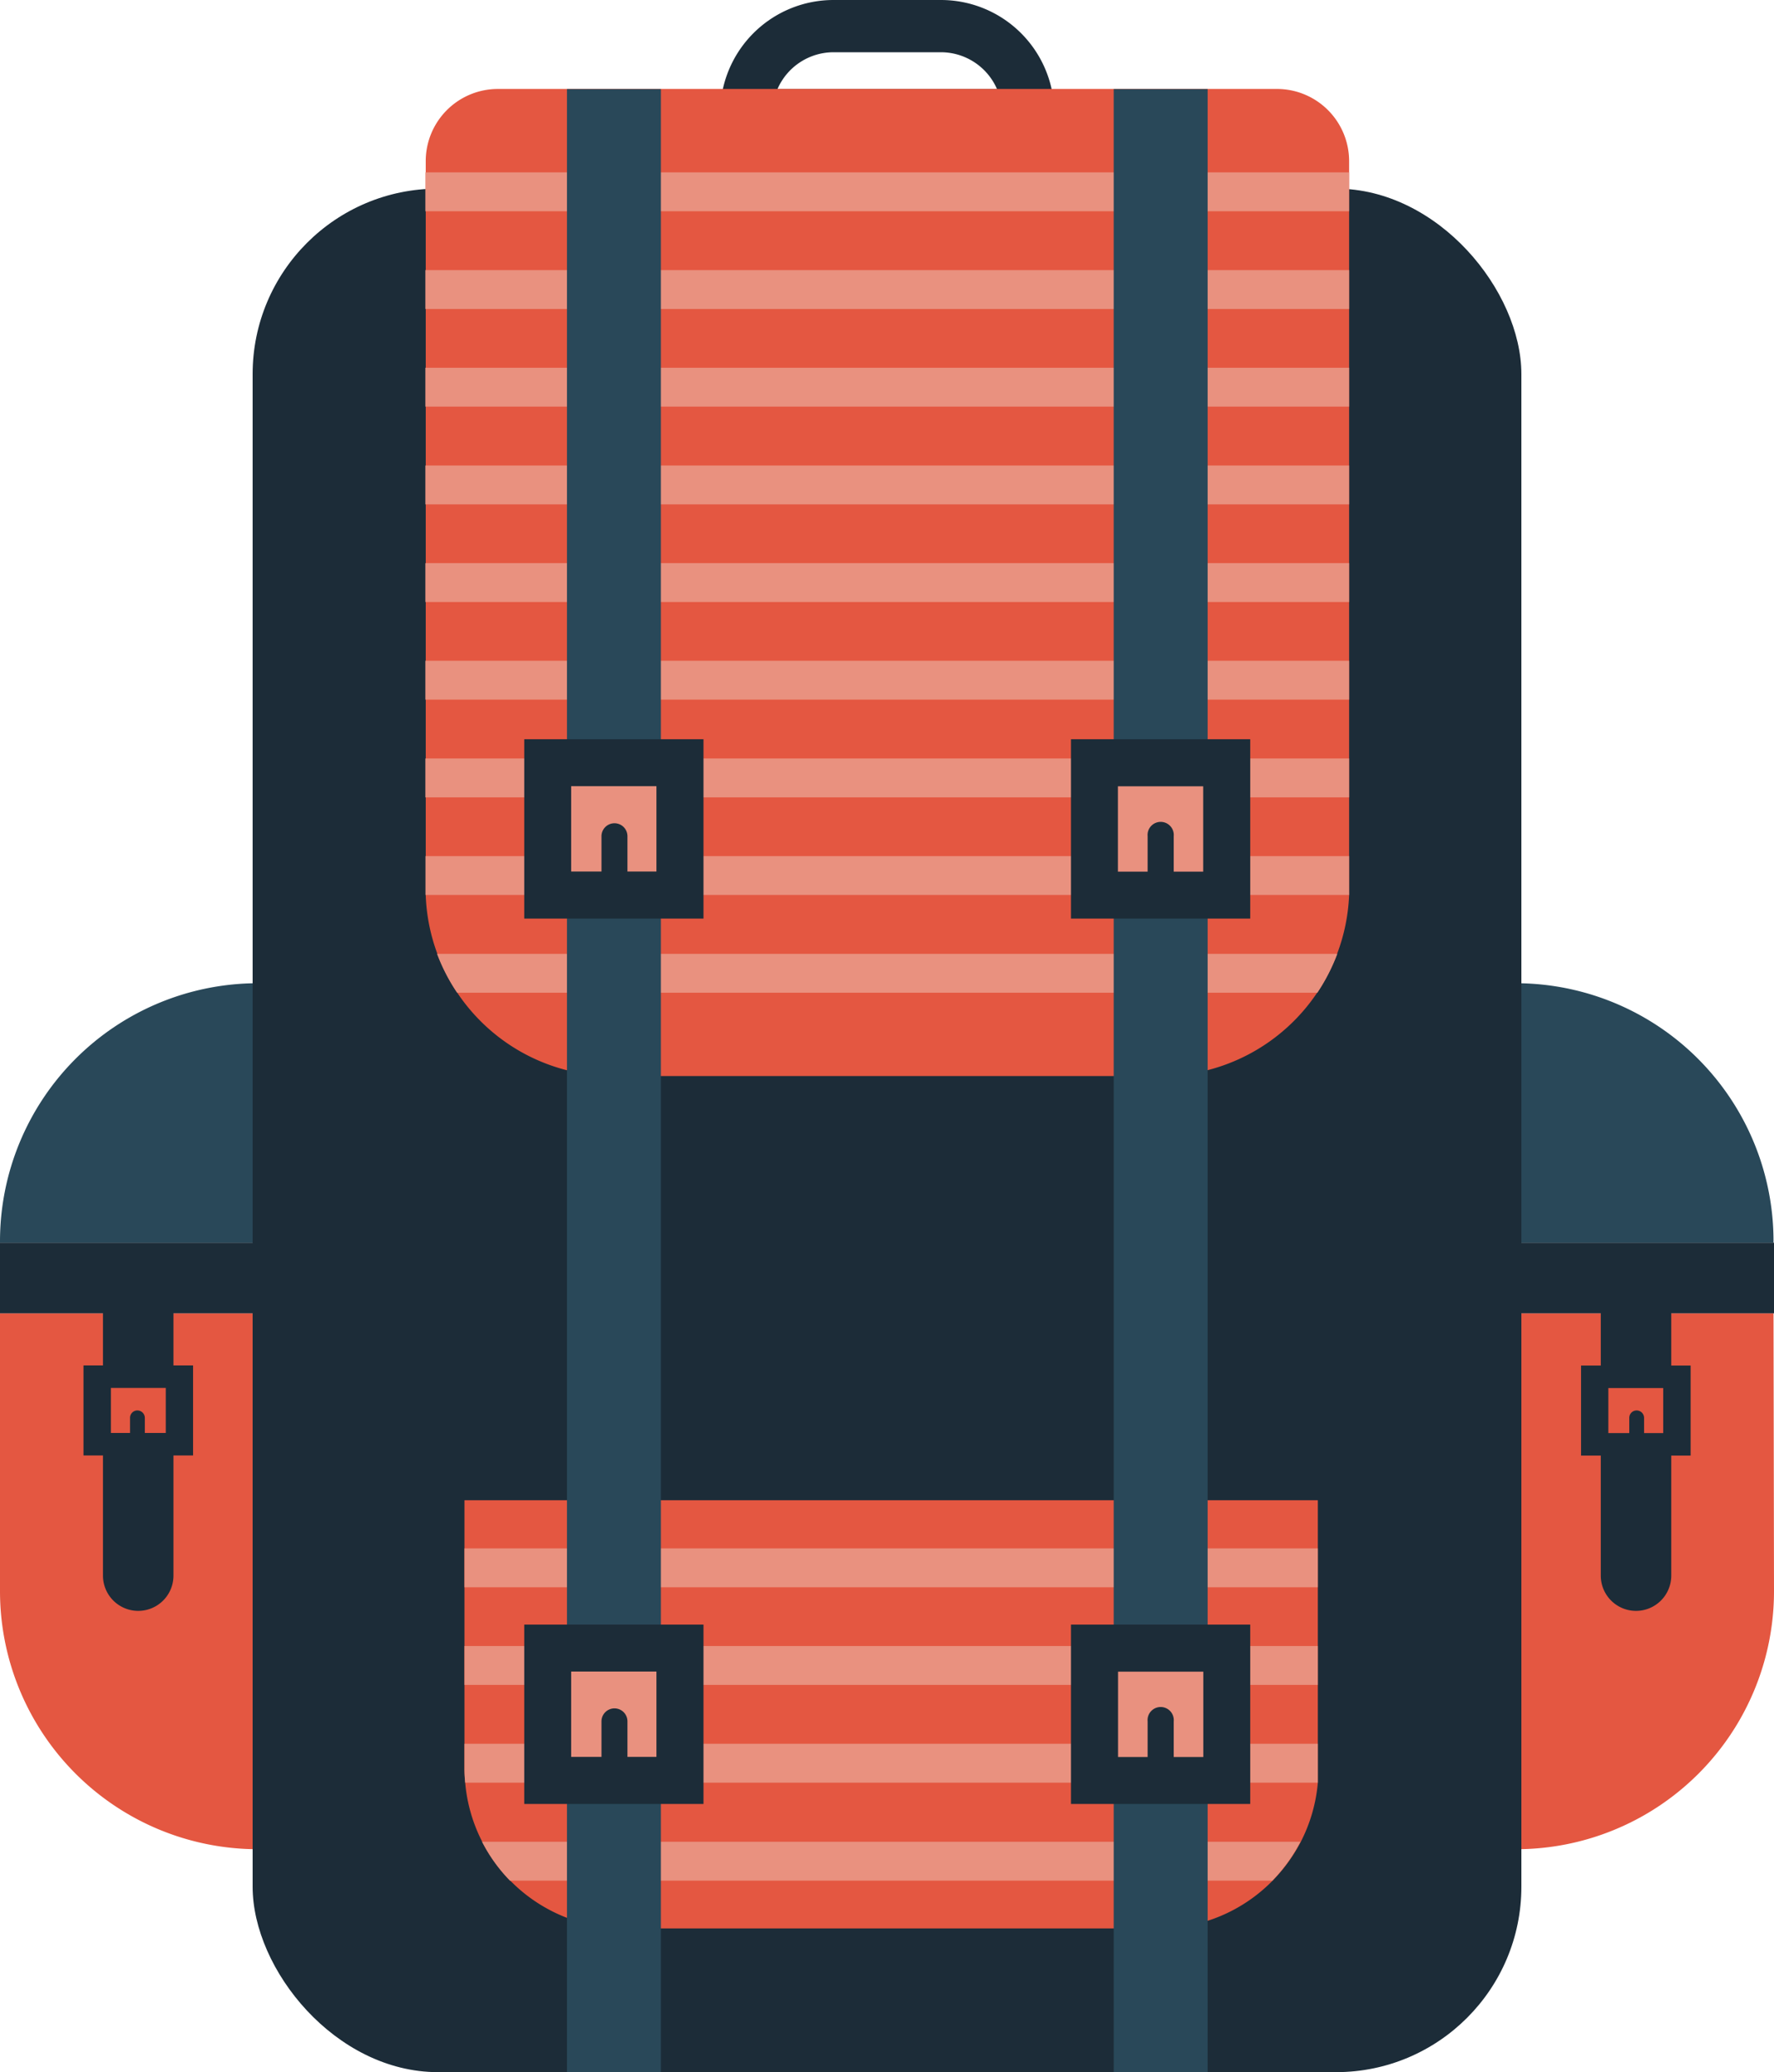<svg xmlns="http://www.w3.org/2000/svg" viewBox="0 0 147.47 172.14"><defs><style>.cls-1{fill:#e45741;}.cls-2{fill:#294859;}.cls-3{fill:#1c2c38;}.cls-4{fill:#e9917f;}</style></defs><g id="Layer_2" data-name="Layer 2"><g id="icons"><path class="cls-1" d="M0,132.18a21.44,21.44,0,0,0,21.44,21.44h0V109.09H0Z"/><path class="cls-2" d="M21.44,81.68A21.44,21.44,0,0,0,0,103.12v.12H21.44V81.68Z"/><rect class="cls-3" y="103.24" width="21.44" height="5.86"/><path class="cls-3" d="M11.49,133.82h0a2.93,2.93,0,0,1-2.93-2.92V105.65h5.86V130.9A2.93,2.93,0,0,1,11.49,133.82Z"/><rect class="cls-3" x="6.94" y="113.43" width="9.11" height="7.48"/><rect class="cls-1" x="9.22" y="115.3" width="4.56" height="3.74"/><path class="cls-3" d="M11.42,119.8h0a.61.61,0,0,1-.61-.62v-1.39a.61.61,0,0,1,.61-.62h0a.62.62,0,0,1,.62.62v1.39A.62.62,0,0,1,11.42,119.8Z"/><path class="cls-1" d="M147.47,132.18A21.43,21.43,0,0,1,126,153.62h0V109.09h21.43Z"/><path class="cls-2" d="M126,81.68a21.43,21.43,0,0,1,21.43,21.44v.12H126V81.68Z"/><rect class="cls-3" x="126.04" y="103.24" width="21.44" height="5.86"/><path class="cls-3" d="M136,133.82h0a2.93,2.93,0,0,0,2.93-2.92V105.65h-5.86V130.9A2.93,2.93,0,0,0,136,133.82Z"/><rect class="cls-3" x="131.42" y="113.43" width="9.11" height="7.48" transform="translate(271.96 234.35) rotate(180)"/><rect class="cls-1" x="133.7" y="115.3" width="4.56" height="3.74" transform="translate(271.96 234.35) rotate(180)"/><path class="cls-3" d="M136.05,119.8h0a.62.62,0,0,0,.62-.62v-1.39a.62.62,0,0,0-.62-.62h0a.61.61,0,0,0-.61.62v1.39A.61.61,0,0,0,136.05,119.8Z"/><path class="cls-3" d="M78.22,0H69.29a9.42,9.42,0,0,0-9.42,9.42v2.32H87.64V9.42A9.42,9.42,0,0,0,78.22,0ZM64.63,7.4a5.09,5.09,0,0,1,4.66-3.06h8.93A5.09,5.09,0,0,1,82.88,7.4Z"/><rect class="cls-3" x="21" y="15.67" width="105.47" height="156.47" rx="15.41"/><path class="cls-1" d="M112.15,13.39V73.77c0,.2,0,.39,0,.58a15.52,15.52,0,0,1-1,4.89,15.9,15.9,0,0,1-1.66,3.23,15.63,15.63,0,0,1-13,6.92H51a15.59,15.59,0,0,1-15.61-15c0-.19,0-.38,0-.58V13.39a6,6,0,0,1,6-6h64.81A6,6,0,0,1,112.15,13.39Z"/><rect class="cls-4" x="35.36" y="14.32" width="76.79" height="3.23"/><rect class="cls-4" x="35.36" y="22.44" width="76.79" height="3.23"/><rect class="cls-4" x="35.36" y="30.55" width="76.79" height="3.23"/><rect class="cls-4" x="35.36" y="38.67" width="76.79" height="3.23"/><rect class="cls-4" x="35.36" y="46.78" width="76.79" height="3.23"/><rect class="cls-4" x="35.36" y="54.89" width="76.79" height="3.23"/><rect class="cls-4" x="35.36" y="63.01" width="76.79" height="3.23"/><path class="cls-4" d="M112.15,71.12v2.65c0,.2,0,.39,0,.58H35.37c0-.19,0-.38,0-.58V71.12Z"/><path class="cls-4" d="M111.17,79.24a15.9,15.9,0,0,1-1.66,3.23H38a15.44,15.44,0,0,1-1.67-3.23Z"/><path class="cls-1" d="M109.55,124.63v22.29c0,.39,0,.78,0,1.17a13.23,13.23,0,0,1-1.4,4.88,13.57,13.57,0,0,1-2.33,3.23,13.22,13.22,0,0,1-9.5,4H51.89a13.26,13.26,0,0,1-13.22-12.11,11.46,11.46,0,0,1-.06-1.17V124.63Z"/><rect class="cls-4" x="38.61" y="128.63" width="70.94" height="3.23"/><rect class="cls-4" x="38.61" y="136.74" width="70.94" height="3.23"/><path class="cls-4" d="M109.55,144.86v2.06c0,.39,0,.78,0,1.17H38.67a11.46,11.46,0,0,1-.06-1.17v-2.06Z"/><path class="cls-4" d="M108.1,153a13.57,13.57,0,0,1-2.33,3.23H42.39A13.26,13.26,0,0,1,40.07,153Z"/><rect class="cls-2" x="47.13" y="7.4" width="7.81" height="164.74"/><rect class="cls-3" x="43.58" y="61.41" width="14.9" height="14.9"/><rect class="cls-4" x="47.48" y="65.32" width="7.09" height="7.09" transform="translate(119.89 17.83) rotate(90)"/><path class="cls-3" d="M51,73.49A1.08,1.08,0,0,1,50,72.41V69.47a1.08,1.08,0,1,1,2.16,0v2.94A1.08,1.08,0,0,1,51,73.49Z"/><rect class="cls-2" x="92.58" y="7.4" width="7.81" height="164.74"/><rect class="cls-3" x="89.03" y="61.41" width="14.9" height="14.9"/><rect class="cls-4" x="92.94" y="65.32" width="7.09" height="7.09" transform="translate(165.34 -27.62) rotate(90)"/><path class="cls-3" d="M96.48,73.49a1.08,1.08,0,0,1-1.08-1.08V69.47a1.09,1.09,0,1,1,2.17,0v2.94A1.08,1.08,0,0,1,96.48,73.49Z"/><rect class="cls-3" x="89.03" y="134.96" width="14.9" height="14.9"/><rect class="cls-4" x="92.94" y="138.87" width="7.09" height="7.09" transform="translate(238.9 45.93) rotate(90)"/><path class="cls-3" d="M96.48,147A1.08,1.08,0,0,1,95.4,146V143a1.09,1.09,0,1,1,2.17,0V146A1.08,1.08,0,0,1,96.48,147Z"/><rect class="cls-3" x="43.58" y="134.96" width="14.9" height="14.9"/><rect class="cls-4" x="47.48" y="138.87" width="7.09" height="7.09" transform="translate(193.44 91.38) rotate(90)"/><path class="cls-3" d="M51,147A1.08,1.08,0,0,1,50,146V143a1.08,1.08,0,1,1,2.16,0V146A1.08,1.08,0,0,1,51,147Z"/></g></g></svg>